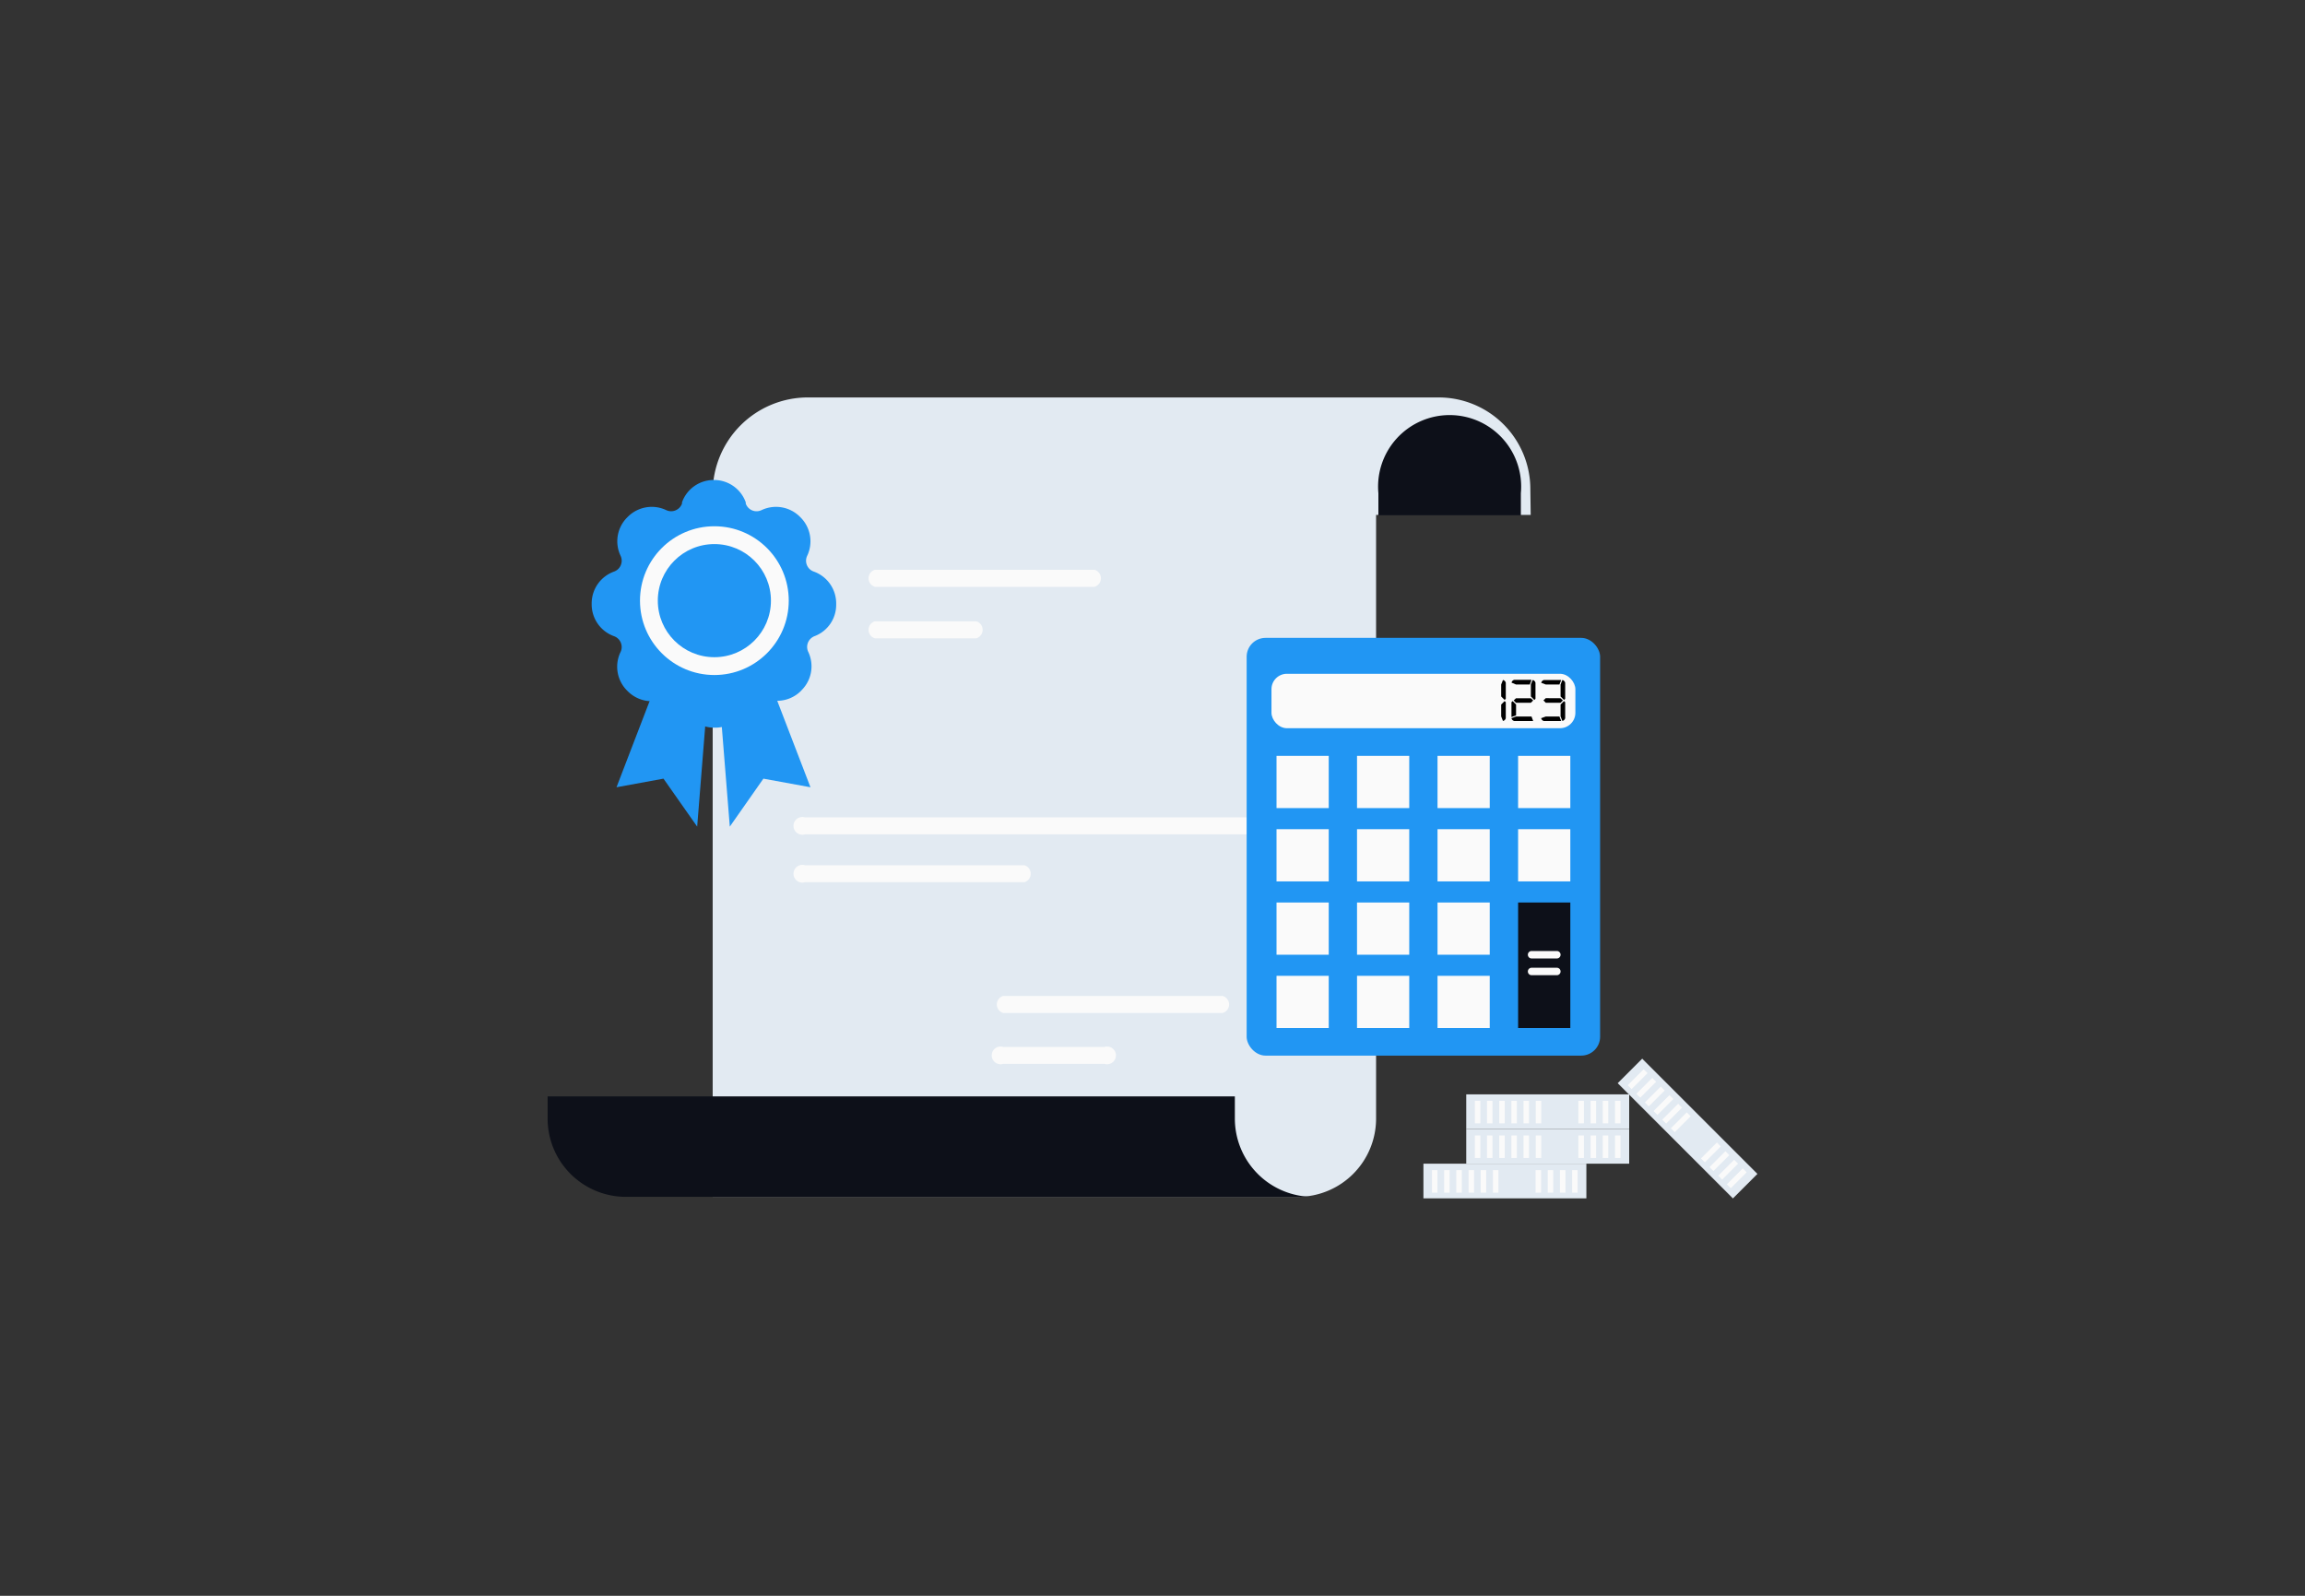 <svg id="Layer_1" data-name="Layer 1" xmlns="http://www.w3.org/2000/svg" viewBox="0 0 260 180"><rect x="0" y="0" width="260" height="180" fill="#333333" stroke="none"/><title>Flat Web Illustrations Pack - Scene 33</title><path d="M172.62,55.17a10.34,10.34,0,0,0-10.34-10.34H91.14A10.74,10.74,0,0,0,80.39,55.57V135h66a8.83,8.83,0,0,0,8.83-8.84V58.08h17.44Z" fill="#e2eaf2"/><path d="M90.8,94.11h57.6a1,1,0,1,0,0-1.91H90.8a1,1,0,1,0,0,1.91Z" fill="#fafafa"/><path d="M90.8,99.51h24.76a1,1,0,0,0,0-1.91H90.8a1,1,0,1,0,0,1.91Z" fill="#fafafa"/><path d="M113.16,114.26h24.76a1,1,0,0,0,0-1.92H113.16a1,1,0,0,0,0,1.92Z" fill="#fafafa"/><path d="M113.16,120h11.42a1,1,0,1,0,0-1.91H113.16a1,1,0,1,0,0,1.91Z" fill="#fafafa"/><path d="M98.69,66.19h24.77a1,1,0,0,0,0-1.92H98.69a1,1,0,0,0,0,1.92Z" fill="#fafafa"/><path d="M98.69,72h11.43a1,1,0,0,0,0-1.92H98.69a1,1,0,0,0,0,1.92Z" fill="#fafafa"/><path d="M171.55,55.64v2.49H155.48V55.64a8.07,8.07,0,1,1,16.07,0Z" fill="#0d1019"/><path d="M139.29,123.67v2.49a8.83,8.83,0,0,0,8.83,8.84H70.6a8.83,8.83,0,0,1-8.83-8.84v-2.49Z" fill="#0d1019"/><path d="M91.9,71.75h0a1.3,1.3,0,0,0-.73,1.78h0a3.8,3.8,0,0,1-.75,4.32l-.08.09a3.81,3.81,0,0,1-4.32.74h0a1.29,1.29,0,0,0-1.78.74l0,.13a3.79,3.79,0,0,1-3.56,2.53h-.07A3.78,3.78,0,0,1,77,79.56l0-.13a1.3,1.3,0,0,0-1.78-.74h0A3.81,3.81,0,0,1,70.84,78l-.09-.09A3.8,3.8,0,0,1,70,73.54h0a1.3,1.3,0,0,0-.74-1.78h0a3.81,3.81,0,0,1-2.52-3.58v-.12a3.81,3.81,0,0,1,2.53-3.59h0A1.3,1.3,0,0,0,70,62.69h0a3.8,3.8,0,0,1,.74-4.32l.09-.09a3.81,3.81,0,0,1,4.32-.74h0a1.3,1.3,0,0,0,1.78-.74l0-.14a3.79,3.79,0,0,1,3.56-2.52h.07a3.8,3.8,0,0,1,3.56,2.52l0,.14a1.29,1.29,0,0,0,1.78.74h0a3.81,3.81,0,0,1,4.32.74l.09.09a3.81,3.81,0,0,1,.74,4.32h0a1.29,1.29,0,0,0,.74,1.78h0a3.81,3.81,0,0,1,2.53,3.59v.12A3.78,3.78,0,0,1,91.9,71.75Z" fill="#2196F3"/><circle cx="80.58" cy="67.75" r="8.39" fill="#fafafa"/><circle cx="80.58" cy="67.75" r="6.38" fill="#2196F3"/><polygon points="81.02 77 82.32 93.24 86.11 87.83 91.42 88.8 86.22 75.27 81.02 77" fill="#2196F3"/><polygon points="79.94 77 78.64 93.24 74.84 87.83 69.54 88.8 74.74 75.27 79.94 77" fill="#2196F3"/><rect x="160.56" y="131.26" width="18.38" height="3.91" fill="#e2eaf2"/><rect x="161.52" y="131.99" width="0.62" height="2.54" fill="#fafafa"/><rect x="162.9" y="131.99" width="0.62" height="2.54" fill="#fafafa"/><rect x="164.27" y="131.99" width="0.62" height="2.54" fill="#fafafa"/><rect x="165.65" y="131.99" width="0.62" height="2.54" fill="#fafafa"/><rect x="167.02" y="131.99" width="0.62" height="2.54" fill="#fafafa"/><rect x="168.4" y="131.99" width="0.62" height="2.54" fill="#fafafa"/><rect x="173.21" y="131.99" width="0.62" height="2.54" fill="#fafafa"/><rect x="174.58" y="131.99" width="0.62" height="2.54" fill="#fafafa"/><rect x="175.96" y="131.99" width="0.62" height="2.54" fill="#fafafa"/><rect x="177.33" y="131.99" width="0.62" height="2.54" fill="#fafafa"/><rect x="165.39" y="127.35" width="18.38" height="3.91" fill="#e2eaf2"/><rect x="166.36" y="128.08" width="0.62" height="2.54" fill="#fafafa"/><rect x="167.73" y="128.08" width="0.62" height="2.54" fill="#fafafa"/><rect x="169.11" y="128.08" width="0.62" height="2.54" fill="#fafafa"/><rect x="170.48" y="128.08" width="0.62" height="2.54" fill="#fafafa"/><rect x="171.85" y="128.08" width="0.62" height="2.54" fill="#fafafa"/><rect x="173.23" y="128.08" width="0.62" height="2.54" fill="#fafafa"/><rect x="178.04" y="128.08" width="0.62" height="2.54" fill="#fafafa"/><rect x="179.42" y="128.08" width="0.62" height="2.54" fill="#fafafa"/><rect x="180.79" y="128.08" width="0.62" height="2.54" fill="#fafafa"/><rect x="182.17" y="128.08" width="0.62" height="2.54" fill="#fafafa"/><rect x="165.39" y="123.44" width="18.38" height="3.91" fill="#e2eaf2"/><rect x="166.36" y="124.17" width="0.62" height="2.54" fill="#fafafa"/><rect x="167.73" y="124.17" width="0.62" height="2.54" fill="#fafafa"/><rect x="169.11" y="124.17" width="0.62" height="2.54" fill="#fafafa"/><rect x="170.48" y="124.17" width="0.62" height="2.54" fill="#fafafa"/><rect x="171.85" y="124.17" width="0.62" height="2.54" fill="#fafafa"/><rect x="173.23" y="124.17" width="0.62" height="2.54" fill="#fafafa"/><rect x="178.04" y="124.17" width="0.62" height="2.54" fill="#fafafa"/><rect x="179.42" y="124.17" width="0.62" height="2.54" fill="#fafafa"/><rect x="180.79" y="124.17" width="0.62" height="2.54" fill="#fafafa"/><rect x="182.17" y="124.17" width="0.62" height="2.54" fill="#fafafa"/><rect x="181.17" y="125.34" width="18.38" height="3.91" transform="translate(145.76 -97.32) rotate(45)" fill="#e2eaf2"/><rect x="183.45" y="121.42" width="2.54" height="0.62" transform="translate(-31.97 166.27) rotate(-45)" fill="#fafafa"/><rect x="184.42" y="122.39" width="2.54" height="0.62" transform="translate(-32.37 167.24) rotate(-45)" fill="#fafafa"/><rect x="185.39" y="123.36" width="2.54" height="0.62" transform="translate(-32.78 168.22) rotate(-45)" fill="#fafafa"/><rect x="186.37" y="124.33" width="2.54" height="0.62" transform="translate(-33.18 169.19) rotate(-45)" fill="#fafafa"/><rect x="187.34" y="125.31" width="2.54" height="0.62" transform="translate(-33.58 170.16) rotate(-45)" fill="#fafafa"/><rect x="188.31" y="126.28" width="2.54" height="0.62" transform="translate(-33.98 171.13) rotate(-45)" fill="#fafafa"/><rect x="191.71" y="129.68" width="2.54" height="0.62" transform="translate(-35.39 174.53) rotate(-45)" fill="#fafafa"/><rect x="192.68" y="130.65" width="2.54" height="0.62" transform="translate(-35.8 175.51) rotate(-45)" fill="#fafafa"/><rect x="193.66" y="131.63" width="2.54" height="0.62" transform="translate(-36.2 176.48) rotate(-45)" fill="#fafafa"/><rect x="194.63" y="132.6" width="2.54" height="0.62" transform="translate(-36.6 177.45) rotate(-45)" fill="#fafafa"/><rect x="140.62" y="71.95" width="39.87" height="47.12" rx="2.13" fill="#2196F3"/><rect x="143.42" y="76" width="34.28" height="6.14" rx="1.74" fill="#fafafa"/><rect x="143.99" y="85.26" width="5.89" height="5.89" fill="#fafafa"/><rect x="153.07" y="85.26" width="5.89" height="5.89" fill="#fafafa"/><rect x="162.15" y="85.26" width="5.89" height="5.89" fill="#fafafa"/><rect x="171.24" y="85.26" width="5.89" height="5.89" fill="#fafafa"/><rect x="143.99" y="93.53" width="5.89" height="5.89" fill="#fafafa"/><rect x="153.07" y="93.53" width="5.89" height="5.89" fill="#fafafa"/><rect x="162.15" y="93.53" width="5.89" height="5.89" fill="#fafafa"/><rect x="171.24" y="93.53" width="5.89" height="5.89" fill="#fafafa"/><rect x="143.99" y="101.8" width="5.89" height="5.89" fill="#fafafa"/><rect x="153.07" y="101.8" width="5.89" height="5.89" fill="#fafafa"/><rect x="162.15" y="101.8" width="5.89" height="5.89" fill="#fafafa"/><rect x="143.99" y="110.07" width="5.89" height="5.89" fill="#fafafa"/><rect x="153.07" y="110.07" width="5.89" height="5.89" fill="#fafafa"/><rect x="162.15" y="110.07" width="5.89" height="5.89" fill="#fafafa"/><polygon points="171.24 101.8 171.24 104.75 171.24 107.69 171.24 115.96 177.13 115.96 177.13 107.69 177.13 104.75 177.13 101.8 171.24 101.8" fill="#0d1019"/><path d="M175.61,108.11h-2.85a.42.42,0,0,1,0-.84h2.85a.42.42,0,1,1,0,.84Z" fill="#fafafa"/><path d="M175.61,110h-2.85a.42.42,0,0,1,0-.84h2.85a.42.42,0,1,1,0,.84Z" fill="#fafafa"/><path d="M169.33,78.56V77.21l.2-.51a.41.41,0,0,1,.32.32v1.8l-.13.13Zm.39.52.13.13V81a.41.41,0,0,1-.32.32l-.2-.51V79.47Z"/><path d="M170.49,80.88V79.21l.13-.13.39.39v1.22Zm2.45.45h-2.12a.43.43,0,0,1-.33-.32l.52-.19h1.74Zm-.38-4.12H171L170.5,77a.41.41,0,0,1,.32-.32h1.93Zm.12,1.55.26.25-.26.26H171l-.26-.26.26-.25Zm0-.2V77.21l.2-.51a.41.41,0,0,1,.32.32v1.8l-.13.13Z"/><path d="M176.1,81.33h-1.94a.42.42,0,0,1-.32-.32l.52-.19h1.54Zm-.2-4.12h-1.54l-.51-.19a.41.41,0,0,1,.32-.32h1.93Zm.13,1.55.26.25-.26.26h-1.67L174.1,79l.26-.25Zm0-.2V77.21l.2-.51a.42.42,0,0,1,.32.32v1.8l-.13.13Zm.39.52.13.13V81a.42.42,0,0,1-.32.32l-.2-.51V79.47Z"/></svg>